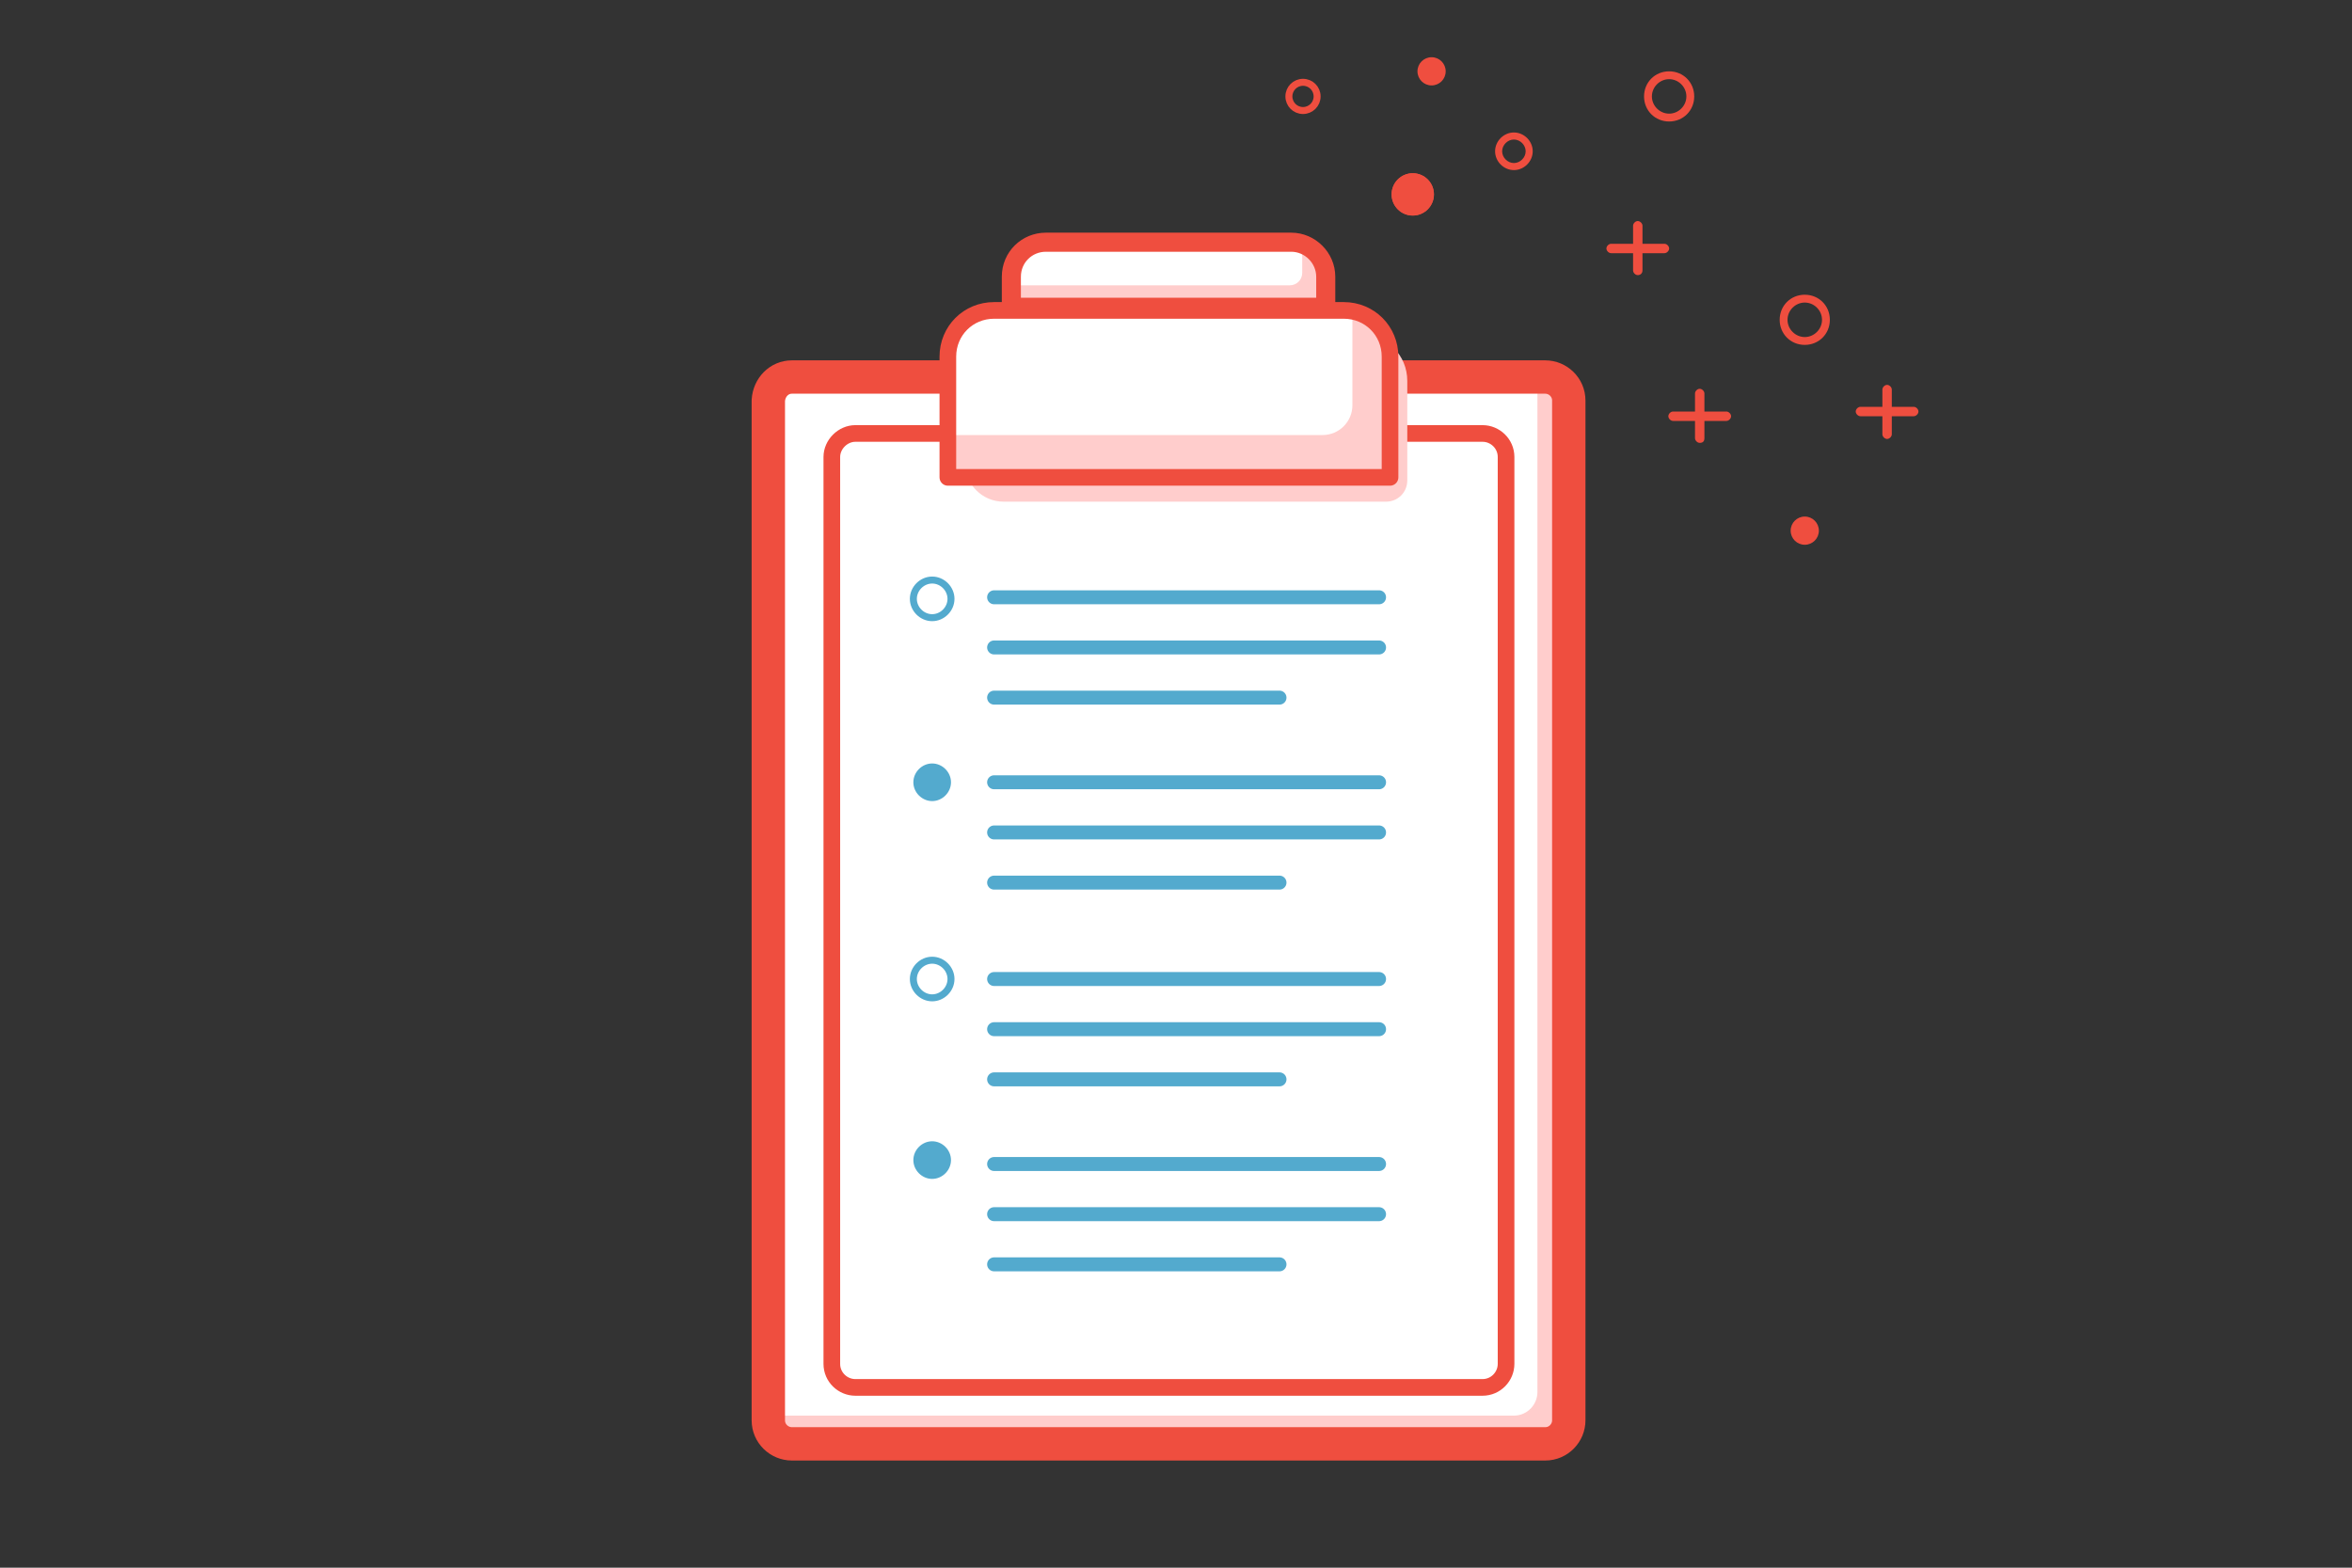 <?xml version="1.0" encoding="utf-8"?>
<!-- Generator: Adobe Illustrator 18.0.0, SVG Export Plug-In . SVG Version: 6.00 Build 0)  -->
<!DOCTYPE svg PUBLIC "-//W3C//DTD SVG 1.1//EN" "http://www.w3.org/Graphics/SVG/1.1/DTD/svg11.dtd">
<svg version="1.1" id="图层_1" xmlns="http://www.w3.org/2000/svg" xmlns:xlink="http://www.w3.org/1999/xlink" x="0px" y="0px"
	 viewBox="0 0 300 200" enable-background="new 0 0 300 200" xml:space="preserve">
<rect x="0" y="0" width="300" height="200" fill="#333333" stroke="none"/>
<circle fill="#EF4E3F" cx="182.6" cy="9.1" r="1.8"/>
<path fill="#EF4E3F" d="M212.3,31.1h-6.8c-0.3,0-0.6,0.3-0.6,0.6c0,0.3,0.3,0.6,0.6,0.6l0,0h6.8c0.3,0,0.6-0.3,0.6-0.6
	C212.9,31.4,212.6,31.1,212.3,31.1"/>
<path fill="#EF4E3F" d="M209.5,34.5v-5.7c0-0.3-0.3-0.6-0.6-0.6c-0.3,0-0.6,0.3-0.6,0.6v5.7c0,0.3,0.3,0.6,0.6,0.6
	C209.2,35.1,209.5,34.9,209.5,34.5L209.5,34.5"/>
<path fill="#EF4E3F" d="M244.1,51.9h-6.8c-0.3,0-0.6,0.3-0.6,0.6c0,0.3,0.3,0.6,0.6,0.6h6.8c0.3,0,0.6-0.3,0.6-0.6
	C244.7,52.2,244.4,51.9,244.1,51.9L244.1,51.9"/>
<path fill="#EF4E3F" d="M241.3,55.4v-5.7c0-0.3-0.3-0.6-0.6-0.6s-0.6,0.3-0.6,0.6v5.7c0,0.3,0.3,0.6,0.6,0.6S241.3,55.7,241.3,55.4"
	/>
<path fill="#EF4E3F" d="M212.9,9.6V9.1c-1.8,0-3.2,1.4-3.2,3.2s1.4,3.2,3.2,3.2c1.8,0,3.2-1.4,3.2-3.2s-1.4-3.2-3.2-3.2v1
	c1.2,0,2.2,1,2.2,2.2s-1,2.2-2.2,2.2c-1.2,0-2.2-1-2.2-2.2c0-1.2,1-2.2,2.2-2.2l0,0L212.9,9.6z"/>
<path fill="#EF4E3F" d="M193.1,17.3v-0.4c-1.3,0-2.4,1.1-2.4,2.4c0,1.3,1.1,2.4,2.4,2.4s2.4-1.1,2.4-2.4l0,0c0-1.3-1.1-2.4-2.4-2.4
	v0.9c0.8,0,1.5,0.7,1.5,1.5c0,0.8-0.7,1.5-1.5,1.5c-0.8,0-1.5-0.7-1.5-1.5s0.7-1.5,1.5-1.5l0,0V17.3z"/>
<g>
	<path fill="#EF4E3F" d="M220.2,52.5h-6.8c-0.3,0-0.6,0.3-0.6,0.6c0,0.3,0.3,0.6,0.6,0.6h6.8c0.3,0,0.6-0.3,0.6-0.6
		C220.8,52.8,220.5,52.5,220.2,52.5"/>
	<path fill="#EF4E3F" d="M217.4,55.9v-5.7c0-0.3-0.3-0.6-0.6-0.6c-0.3,0-0.6,0.3-0.6,0.6v5.7c0,0.3,0.3,0.6,0.6,0.6
		C217.2,56.5,217.4,56.3,217.4,55.9"/>
</g>
<g>
	<circle fill="#EF4E3F" cx="180.2" cy="24.8" r="2.7"/>
</g>
<circle fill="#EF4E3F" cx="230.2" cy="67.7" r="1.8"/>
<circle fill="none" stroke="#EF4E3F" stroke-width="0.891" stroke-miterlimit="10" cx="166.2" cy="12.3" r="1.8"/>
<path fill="#EF4E3F" d="M230.2,38.1v-0.5c-1.8,0-3.2,1.4-3.2,3.2s1.4,3.2,3.2,3.2s3.2-1.4,3.2-3.2s-1.4-3.2-3.2-3.2v1
	c1.2,0,2.2,1,2.2,2.2s-1,2.2-2.2,2.2c-1.2,0-2.2-1-2.2-2.2s1-2.2,2.2-2.2l0,0V38.1z"/>
<circle fill="#EF4E3F" cx="180.2" cy="24.8" r="2.7"/>
<path id="_Rectangle_4" fill="#FFFFFF" d="M101,48.1h96.1c1.6,0,3,1.3,3,3v130.1c0,1.6-1.3,3-3,3H101c-1.6,0-3-1.3-3-3V51.1
	C98.1,49.4,99.4,48.1,101,48.1z"/>
<g>
	<defs>
		<path id="SVGID_1_" d="M101,48.1h96.1c1.6,0,3,1.3,3,3v130.1c0,1.6-1.3,3-3,3H101c-1.6,0-3-1.3-3-3V51.1
			C98.1,49.4,99.4,48.1,101,48.1z"/>
	</defs>
	<clipPath id="SVGID_2_">
		<use xlink:href="#SVGID_1_"  overflow="visible"/>
	</clipPath>
	<g clip-path="url(#SVGID_2_)">
		<path fill="#FFCDCC" d="M202.7,46.8h-6.6v130.8c0,1.6-1.3,3-3,3H97.3v7.8c0,1.6,1.3,3,3,3h102.5c1.6,0,3-1.3,3-3V49.8
			C205.7,48.2,204.4,46.8,202.7,46.8z"/>
	</g>
</g>
<path id="_Rectangle_5" fill="none" stroke="#EF4E3F" stroke-width="4.256" stroke-linecap="round" stroke-linejoin="round" d="
	M101,48.1h96.1c1.6,0,3,1.3,3,3v130.1c0,1.6-1.3,3-3,3H101c-1.6,0-3-1.3-3-3V51.1C98.1,49.4,99.4,48.1,101,48.1z"/>
<path fill="none" stroke="#EF4E3F" stroke-width="2.124" stroke-linecap="round" stroke-linejoin="round" d="M109.1,55.3h80
	c1.6,0,3,1.3,3,3V174c0,1.6-1.3,3-3,3h-80c-1.6,0-3-1.3-3-3V58.3C106.1,56.7,107.5,55.3,109.1,55.3z"/>
<path fill="#FFCDCC" d="M129,42.7h44.6c3.3,0,5.9,2.6,5.9,5.9v12.7c0,1.5-1.2,2.7-2.7,2.7l0,0H128c-2.7,0-4.9-2.2-4.9-4.9V48.5
	C123.1,45.3,125.8,42.7,129,42.7z"/>
<path id="_Rectangle_6" fill="#FFFFFF" d="M126.8,39.6h44.6c3.3,0,5.9,2.6,5.9,5.9v15.4l0,0h-56.4l0,0V45.5
	C120.9,42.2,123.5,39.6,126.8,39.6z"/>
<g>
	<defs>
		<path id="SVGID_3_" d="M126.8,39.6h44.6c3.3,0,5.9,2.6,5.9,5.9v15.4l0,0h-56.4l0,0V45.5C120.9,42.2,123.5,39.6,126.8,39.6z"/>
	</defs>
	<clipPath id="SVGID_4_">
		<use xlink:href="#SVGID_3_"  overflow="visible"/>
	</clipPath>
	<g clip-path="url(#SVGID_4_)">
		<path fill="#FFCDCC" d="M172.5,40.1L172.5,40.1v11.6c0,2.1-1.7,3.8-3.8,3.8l0,0h-47.2v5.8h56.4V46C177.8,43,175.5,40.4,172.5,40.1
			z"/>
	</g>
</g>
<path id="_Rectangle_7" fill="none" stroke="#EF4E3F" stroke-width="2.124" stroke-linecap="round" stroke-linejoin="round" d="
	M126.8,39.6h44.6c3.3,0,5.9,2.6,5.9,5.9v15.4l0,0h-56.4l0,0V45.5C120.9,42.2,123.5,39.6,126.8,39.6z"/>
<path id="_Rectangle_8" fill="#FFFFFF" d="M133.4,30.9h31.3c2.4,0,4.4,2,4.4,4.4v0v3.9l0,0H129l0,0v-3.9
	C129,32.8,131,30.9,133.4,30.9C133.4,30.9,133.4,30.9,133.4,30.9z"/>
<g>
	<defs>
		<path id="SVGID_5_" d="M133.4,30.9h31.3c2.4,0,4.4,2,4.4,4.4v0v3.9l0,0H129l0,0v-3.9C129,32.8,131,30.9,133.4,30.9
			C133.4,30.9,133.4,30.9,133.4,30.9z"/>
	</defs>
	<clipPath id="SVGID_6_">
		<use xlink:href="#SVGID_5_"  overflow="visible"/>
	</clipPath>
	<g clip-path="url(#SVGID_6_)">
		<path fill="#FFCDCC" d="M165.9,31c0.2,0.5,0.2,0.9,0.2,1.4v2.4c0,0.9-0.7,1.6-1.6,1.6h-35.9v2.7h40.2v-4
			C168.8,33.3,167.6,31.6,165.9,31z"/>
	</g>
</g>
<path id="_Rectangle_9" fill="none" stroke="#EF4E3F" stroke-width="2.434" stroke-linecap="round" stroke-linejoin="round" d="
	M133.4,30.9h31.3c2.4,0,4.4,2,4.4,4.4v0v3.9l0,0H129l0,0v-3.9C129,32.8,131,30.9,133.4,30.9C133.4,30.9,133.4,30.9,133.4,30.9z"/>
<line fill="none" stroke="#53AACE" stroke-width="1.782" stroke-linecap="round" stroke-linejoin="round" x1="126.8" y1="112.6" x2="163.2" y2="112.6"/>
<line fill="none" stroke="#53AACE" stroke-width="1.782" stroke-linecap="round" stroke-linejoin="round" x1="126.8" y1="106.2" x2="175.9" y2="106.2"/>
<line fill="none" stroke="#53AACE" stroke-width="1.782" stroke-linecap="round" stroke-linejoin="round" x1="126.8" y1="99.8" x2="175.9" y2="99.8"/>
<line fill="none" stroke="#53AACE" stroke-width="1.782" stroke-linecap="round" stroke-linejoin="round" x1="126.8" y1="89" x2="163.2" y2="89"/>
<line fill="none" stroke="#53AACE" stroke-width="1.782" stroke-linecap="round" stroke-linejoin="round" x1="126.8" y1="82.6" x2="175.9" y2="82.6"/>
<line fill="none" stroke="#53AACE" stroke-width="1.782" stroke-linecap="round" stroke-linejoin="round" x1="126.8" y1="76.2" x2="175.9" y2="76.2"/>
<line fill="none" stroke="#53AACE" stroke-width="1.782" stroke-linecap="round" stroke-linejoin="round" x1="126.8" y1="161.3" x2="163.2" y2="161.3"/>
<line fill="none" stroke="#53AACE" stroke-width="1.782" stroke-linecap="round" stroke-linejoin="round" x1="126.8" y1="154.9" x2="175.9" y2="154.9"/>
<line fill="none" stroke="#53AACE" stroke-width="1.782" stroke-linecap="round" stroke-linejoin="round" x1="126.8" y1="148.5" x2="175.9" y2="148.5"/>
<line fill="none" stroke="#53AACE" stroke-width="1.782" stroke-linecap="round" stroke-linejoin="round" x1="126.8" y1="137.7" x2="163.2" y2="137.7"/>
<line fill="none" stroke="#53AACE" stroke-width="1.782" stroke-linecap="round" stroke-linejoin="round" x1="126.8" y1="131.3" x2="175.9" y2="131.3"/>
<line fill="none" stroke="#53AACE" stroke-width="1.782" stroke-linecap="round" stroke-linejoin="round" x1="126.8" y1="124.9" x2="175.9" y2="124.9"/>
<path fill="none" stroke="#53AACE" stroke-width="0.891" stroke-miterlimit="10" d="M118.9,74L118.9,74c1.3,0,2.4,1.1,2.4,2.4l0,0
	c0,1.3-1.1,2.4-2.4,2.4l0,0c-1.3,0-2.4-1.1-2.4-2.4l0,0C116.5,75.1,117.6,74,118.9,74z"/>
<path fill="#53AACE" d="M118.9,97.4L118.9,97.4c1.3,0,2.4,1.1,2.4,2.4l0,0c0,1.3-1.1,2.4-2.4,2.4l0,0c-1.3,0-2.4-1.1-2.4-2.4l0,0
	C116.5,98.5,117.6,97.4,118.9,97.4z"/>
<path fill="none" stroke="#53AACE" stroke-width="0.891" stroke-miterlimit="10" d="M118.9,122.5L118.9,122.5
	c1.3,0,2.4,1.1,2.4,2.4v0c0,1.3-1.1,2.4-2.4,2.4l0,0c-1.3,0-2.4-1.1-2.4-2.4v0C116.5,123.6,117.6,122.5,118.9,122.5z"/>
<path fill="#53AACE" d="M118.9,145.6L118.9,145.6c1.3,0,2.4,1.1,2.4,2.4l0,0c0,1.3-1.1,2.4-2.4,2.4l0,0c-1.3,0-2.4-1.1-2.4-2.4l0,0
	C116.5,146.7,117.6,145.6,118.9,145.6z"/>
</svg>
